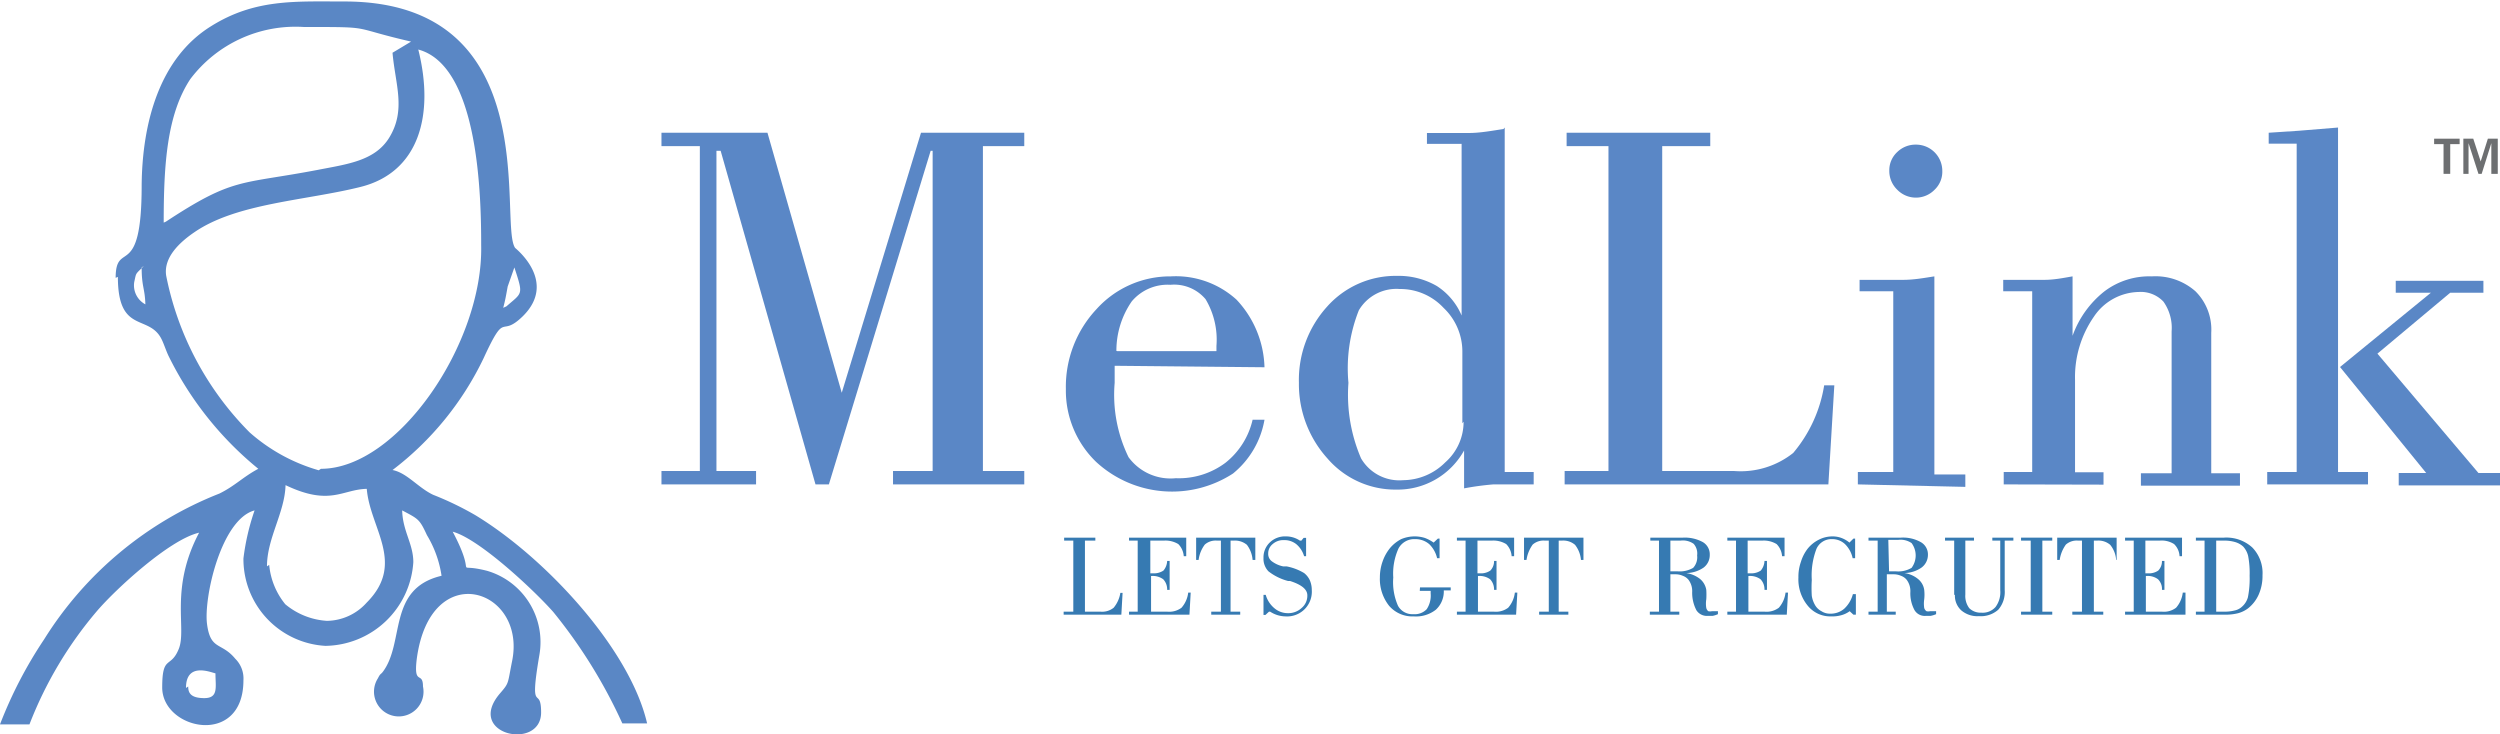 <svg id="Layer_1" data-name="Layer 1" xmlns="http://www.w3.org/2000/svg" viewBox="0 0 100.95 29.65"><defs><style>.cls-1{fill:#367ab2;}.cls-2{fill:#5a87c6;}.cls-3{fill:#5a87c5;fill-rule:evenodd;}.cls-4{fill:#6d6f71;}</style></defs><title>medlink white blue</title><path class="cls-1" d="M286.5,429.36v-.12h.39v-2.87h-.37v-.12h1.26v.12h-.42v2.87H288a.74.74,0,0,0,.52-.16,1.24,1.24,0,0,0,.27-.6h.09l-.05.88Z" transform="translate(-243.55 -404.54)"/><path class="cls-1" d="M289.14,429.36v-.12h.35v-2.87h-.35v-.12h2.31V427h-.1a.77.77,0,0,0-.22-.49,1,1,0,0,0-.58-.14H290v1.32h.1a.69.69,0,0,0,.43-.11.64.64,0,0,0,.15-.39h.1v1.17h-.1a.59.59,0,0,0-.16-.43.72.72,0,0,0-.49-.13h0v1.44h.66a.83.83,0,0,0,.57-.16,1.12,1.12,0,0,0,.27-.61h.1l-.05.89Z" transform="translate(-243.55 -404.54)"/><path class="cls-1" d="M292.46,429.36v-.12h.39v-2.87h-.16a.66.66,0,0,0-.49.16,1.3,1.3,0,0,0-.25.62h-.1l0-.9h2.39l0,.9h-.11a1.16,1.16,0,0,0-.23-.61.75.75,0,0,0-.53-.17h-.13v2.87h.39v.12Z" transform="translate(-243.55 -404.54)"/><path class="cls-1" d="M294.65,429.37h-.08v-.81h.09a1.09,1.09,0,0,0,.35.54.84.84,0,0,0,.54.2.79.79,0,0,0,.56-.21.64.64,0,0,0,.23-.51c0-.24-.23-.43-.7-.58l-.08,0a2.18,2.18,0,0,1-.79-.39.73.73,0,0,1-.2-.54.83.83,0,0,1,.26-.63.88.88,0,0,1,.65-.24,1,1,0,0,1,.56.17l.06,0h0l0,0,.09-.11h.1V427h-.08a1,1,0,0,0-.32-.49.77.77,0,0,0-.5-.16.64.64,0,0,0-.45.16.48.48,0,0,0-.18.38.37.37,0,0,0,.14.31,1.16,1.16,0,0,0,.46.21l.14,0a2.16,2.16,0,0,1,.71.27.8.8,0,0,1,.23.29,1,1,0,0,1,.08.4,1,1,0,0,1-.29.77,1,1,0,0,1-.77.29,1.16,1.16,0,0,1-.62-.19l-.05,0h0Z" transform="translate(-243.55 -404.54)"/><path class="cls-1" d="M300.89,428.26h1.24v.12h-.28a1,1,0,0,1-.32.78,1.3,1.3,0,0,1-.89.27,1.24,1.24,0,0,1-1-.43,1.74,1.74,0,0,1-.37-1.15,1.91,1.91,0,0,1,.11-.64,1.78,1.78,0,0,1,.3-.54,1.49,1.49,0,0,1,.45-.36,1.4,1.4,0,0,1,.95-.05,1.55,1.55,0,0,1,.36.19l.17-.16h.07v.79h-.1a1.14,1.14,0,0,0-.32-.57.86.86,0,0,0-.57-.2.72.72,0,0,0-.67.38,2.46,2.46,0,0,0-.21,1.17A2.37,2.37,0,0,0,300,429a.66.66,0,0,0,.62.34.67.67,0,0,0,.54-.2,1,1,0,0,0,.16-.64v-.1h-.44Z" transform="translate(-243.55 -404.54)"/><path class="cls-1" d="M302.38,429.36v-.12h.35v-2.87h-.35v-.12h2.31V427h-.1a.77.77,0,0,0-.22-.49,1,1,0,0,0-.58-.14h-.58v1.32h.09a.67.67,0,0,0,.43-.11.54.54,0,0,0,.15-.39h.1v1.17h-.1a.59.59,0,0,0-.16-.43.72.72,0,0,0-.49-.13h0v1.44h.65a.83.83,0,0,0,.57-.16,1.12,1.12,0,0,0,.27-.61h.1l-.05.89Z" transform="translate(-243.55 -404.54)"/><path class="cls-1" d="M305.7,429.36v-.12h.39v-2.87h-.16a.66.66,0,0,0-.49.16,1.41,1.41,0,0,0-.25.62h-.1l0-.9h2.4l0,.9h-.1a1.16,1.16,0,0,0-.24-.61.73.73,0,0,0-.53-.17h-.13v2.87h.39v.12Z" transform="translate(-243.55 -404.54)"/><path class="cls-1" d="M310.17,429.24h.37v-2.87h-.35v-.12h1.32a1.51,1.51,0,0,1,.8.18.57.57,0,0,1,.28.51.63.63,0,0,1-.25.52,1.26,1.26,0,0,1-.7.22v0a1.19,1.19,0,0,1,.56.24.73.73,0,0,1,.25.44,3.18,3.18,0,0,1,0,.38,1.07,1.07,0,0,0,0,.35.24.24,0,0,0,.08.13.33.33,0,0,0,.15,0h.12l.12,0v.12a.94.94,0,0,1-.22.07l-.21,0a.5.5,0,0,1-.44-.23,1.53,1.53,0,0,1-.17-.73v0a.76.76,0,0,0-.15-.5.53.53,0,0,0-.23-.16.72.72,0,0,0-.29-.06H311v1.51h.36v.12h-1.19Zm.83-1.63h.28a1.08,1.08,0,0,0,.64-.14.63.63,0,0,0,.16-.5.59.59,0,0,0-.14-.47.75.75,0,0,0-.53-.13H311Z" transform="translate(-243.55 -404.54)"/><path class="cls-1" d="M313.3,429.36v-.12h.35v-2.87h-.35v-.12h2.31V427h-.1a.77.77,0,0,0-.22-.49,1,1,0,0,0-.58-.14h-.59v1.32h.1a.69.69,0,0,0,.43-.11.64.64,0,0,0,.15-.39h.1v1.17h-.1a.59.59,0,0,0-.16-.43.72.72,0,0,0-.49-.13h0v1.44h.66a.83.83,0,0,0,.57-.16,1.12,1.12,0,0,0,.27-.61h.1l-.05.89Z" transform="translate(-243.55 -404.54)"/><path class="cls-1" d="M318.4,428.53h.09v.83h-.1l-.15-.14a1,1,0,0,1-.33.16,1.34,1.34,0,0,1-.42.05,1.17,1.17,0,0,1-.95-.44,1.67,1.67,0,0,1-.37-1.13,1.81,1.81,0,0,1,.1-.63,1.66,1.66,0,0,1,.27-.53,1.37,1.37,0,0,1,.46-.37,1.2,1.2,0,0,1,.55-.13,1,1,0,0,1,.35.06,1.12,1.12,0,0,1,.33.19l.16-.16h.07v.79h-.1a1.12,1.12,0,0,0-.31-.57.75.75,0,0,0-.52-.2.66.66,0,0,0-.63.39,3,3,0,0,0-.19,1.26,5.25,5.25,0,0,0,0,.64,1.06,1.06,0,0,0,.13.37.63.63,0,0,0,.26.25.62.62,0,0,0,.35.1.84.84,0,0,0,.57-.2,1.23,1.23,0,0,0,.35-.59" transform="translate(-243.55 -404.54)"/><path class="cls-1" d="M319,429.24h.37v-2.87H319v-.12h1.31a1.46,1.46,0,0,1,.8.18.57.57,0,0,1,.29.51.64.64,0,0,1-.26.52,1.26,1.26,0,0,1-.69.22v0a1.11,1.11,0,0,1,.55.24.69.69,0,0,1,.25.44,1.74,1.74,0,0,1,0,.38,1.17,1.17,0,0,0,0,.35.25.25,0,0,0,.09.13.33.33,0,0,0,.15,0h.11l.13,0v.12a1,1,0,0,1-.23.07l-.2,0a.48.48,0,0,1-.44-.23,1.42,1.42,0,0,1-.17-.73v0a.76.76,0,0,0-.15-.5.53.53,0,0,0-.23-.16.73.73,0,0,0-.3-.06h-.27v1.51h.36v.12H319Zm.83-1.63h.27a1.06,1.06,0,0,0,.64-.14.84.84,0,0,0,0-1,.79.79,0,0,0-.54-.13h-.4Z" transform="translate(-243.55 -404.54)"/><path class="cls-1" d="M322.46,428.57v-2.2h-.37v-.12h1.17v.12h-.35v2.18a.82.82,0,0,0,.16.55.66.66,0,0,0,.49.18.69.69,0,0,0,.57-.23,1,1,0,0,0,.19-.68v-2H324v-.12h.85v.12h-.35v2a1.09,1.09,0,0,1-.26.79,1.06,1.06,0,0,1-.78.26,1,1,0,0,1-.71-.23.8.8,0,0,1-.26-.64" transform="translate(-243.55 -404.54)"/><polygon class="cls-1" points="81.61 24.82 81.61 24.7 82 24.7 82 21.83 81.61 21.83 81.61 21.71 82.87 21.71 82.87 21.83 82.47 21.83 82.47 24.7 82.87 24.7 82.87 24.82 81.61 24.82"/><path class="cls-1" d="M327.23,429.36v-.12h.39v-2.87h-.16a.66.66,0,0,0-.49.16,1.41,1.41,0,0,0-.25.62h-.1l0-.9h2.4l0,.9H329a1.08,1.08,0,0,0-.24-.61.73.73,0,0,0-.53-.17h-.13v2.87h.38v.12Z" transform="translate(-243.55 -404.54)"/><path class="cls-1" d="M329.36,429.36v-.12h.35v-2.87h-.35v-.12h2.3V427h-.1a.73.73,0,0,0-.22-.49.93.93,0,0,0-.58-.14h-.58v1.32h.09a.67.67,0,0,0,.43-.11.54.54,0,0,0,.15-.39h.1v1.17h-.1a.55.55,0,0,0-.16-.43.7.7,0,0,0-.49-.13h0v1.44h.66a.81.81,0,0,0,.56-.16,1.12,1.12,0,0,0,.27-.61h.11l0,.89Z" transform="translate(-243.55 -404.54)"/><path class="cls-1" d="M332.57,429.24v-2.87h-.35v-.12h1.13a1.55,1.55,0,0,1,1.15.4,1.48,1.48,0,0,1,.41,1.12,1.86,1.86,0,0,1-.15.77,1.46,1.46,0,0,1-.44.57,1.18,1.18,0,0,1-.39.19,2,2,0,0,1-.53.06h-1.18v-.12Zm.47-2.87v2.87h.34a1.7,1.7,0,0,0,.41-.05.62.62,0,0,0,.29-.15.78.78,0,0,0,.24-.38,3.86,3.86,0,0,0,.07-.87,3.73,3.73,0,0,0-.06-.8.86.86,0,0,0-.2-.38.83.83,0,0,0-.32-.18,1.56,1.56,0,0,0-.48-.06Z" transform="translate(-243.55 -404.54)"/><polygon class="cls-2" points="26.71 19.56 26.71 19.02 28.26 19.02 28.26 5.9 26.71 5.9 26.71 5.36 30.99 5.36 33.99 15.86 37.19 5.36 41.36 5.36 41.36 5.9 39.69 5.9 39.69 19.02 41.36 19.02 41.36 19.56 36.06 19.56 36.06 19.02 37.66 19.02 37.66 6.09 37.58 6.09 33.47 19.56 32.93 19.56 29.1 6.09 28.93 6.09 28.93 19.02 30.53 19.02 30.53 19.56 26.71 19.56"/><path class="cls-2" d="M288.67,418.72h4v-.21a3.19,3.19,0,0,0-.44-1.89,1.66,1.66,0,0,0-1.42-.58,1.89,1.89,0,0,0-1.56.67,3.5,3.5,0,0,0-.62,2m-.07.6V420a5.74,5.74,0,0,0,.56,3,2.1,2.1,0,0,0,1.91.85,3.14,3.14,0,0,0,2-.62,3.1,3.1,0,0,0,1.1-1.74h.48a3.59,3.59,0,0,1-1.27,2.17,4.52,4.52,0,0,1-5.53-.47,4,4,0,0,1-1.22-2.94,4.58,4.58,0,0,1,1.24-3.23,4,4,0,0,1,3-1.32,3.64,3.64,0,0,1,2.65.94,4.14,4.14,0,0,1,1.13,2.73Z" transform="translate(-243.55 -404.54)"/><path class="cls-2" d="M304.31,409.69V423.6h1.17v.5c-.65,0-1.19,0-1.63,0a11.28,11.28,0,0,0-1.18.16v-1.53a3.07,3.07,0,0,1-2.73,1.58,3.62,3.62,0,0,1-2.79-1.26A4.47,4.47,0,0,1,296,420a4.41,4.41,0,0,1,1.14-3.08,3.7,3.7,0,0,1,2.82-1.24,3.08,3.08,0,0,1,1.61.41,2.64,2.64,0,0,1,1,1.19v-6.93h-1.4v-.44h.35c.45,0,.9,0,1.35,0s.92-.09,1.39-.16m-1.66,11.88v-2.89a2.43,2.43,0,0,0-.76-1.77,2.39,2.39,0,0,0-1.77-.76,1.76,1.76,0,0,0-1.65.86A6.35,6.35,0,0,0,298,420a6.5,6.5,0,0,0,.51,3.05,1.79,1.79,0,0,0,1.7.88,2.43,2.43,0,0,0,1.7-.72A2.18,2.18,0,0,0,302.65,421.57Z" transform="translate(-243.55 -404.54)"/><path class="cls-2" d="M306.73,424.1v-.54h1.77V410.44h-1.69v-.54h5.8v.54h-1.94v13.12h2.91a3.41,3.41,0,0,0,2.38-.73,5.6,5.6,0,0,0,1.25-2.73h.41l-.24,4Z" transform="translate(-243.55 -404.54)"/><path class="cls-2" d="M318.57,424.1v-.5H320v-7.3h-1.36v-.46h.41c.45,0,.9,0,1.35,0s.86-.08,1.26-.14v8h1.25v.5Zm1.27-12.66a1,1,0,0,1,.32-.76,1.06,1.06,0,0,1,.76-.3,1.06,1.06,0,0,1,1.06,1.06,1,1,0,0,1-.31.76,1.05,1.05,0,0,1-1.51,0A1.05,1.05,0,0,1,319.84,411.44Z" transform="translate(-243.55 -404.54)"/><path class="cls-2" d="M324.46,424.1v-.5h1.15v-7.3h-1.17v-.46h.39c.44,0,.86,0,1.27,0s.78-.08,1.14-.14v2.4a4,4,0,0,1,1.28-1.79,3,3,0,0,1,1.92-.61,2.44,2.44,0,0,1,1.76.6,2.18,2.18,0,0,1,.64,1.68v5.67H334v.5h-4v-.5h1.24v-5.73a1.83,1.83,0,0,0-.33-1.2,1.26,1.26,0,0,0-1-.39,2.23,2.23,0,0,0-1.81,1,4.28,4.28,0,0,0-.76,2.55v3.73h1.15v.5Z" transform="translate(-243.55 -404.54)"/><path class="cls-2" d="M336.29,423.6V410.34h-1.13v-.44l1.21-.08,1.59-.13V423.6h1.21v.5H335.1v-.5Zm1.75-4.24,3.67-3h-1.42v-.48h3.54v.48h-1.34l-2.94,2.46,4.08,4.82h.87v.5h-4.09v-.5h1.11Z" transform="translate(-243.55 -404.54)"/><path class="cls-3" d="M248.31,415.72c0,2.35,1.28,1.47,1.78,2.55.09.19.15.39.26.63a13.63,13.63,0,0,0,3.63,4.57c-.62.33-.94.69-1.57,1a14.67,14.67,0,0,0-7.08,5.89,17.43,17.43,0,0,0-1.78,3.43h1.19a15.87,15.87,0,0,1,2.72-4.57c.76-.89,2.94-2.9,4.13-3.17-1.2,2.27-.49,3.87-.82,4.69s-.67.22-.67,1.56c0,1.72,3.28,2.42,3.28-.29a1.12,1.12,0,0,0-.33-.87c-.56-.68-1-.33-1.14-1.4s.57-4.23,1.92-4.59a9.41,9.41,0,0,0-.45,1.94,3.51,3.51,0,0,0,3.31,3.53,3.61,3.61,0,0,0,3.55-3.38c0-.74-.43-1.25-.45-2.09.66.35.7.35,1,1a4.43,4.43,0,0,1,.59,1.64c-2.2.52-1.47,2.7-2.38,3.89-.08.1-.09.05-.19.25a1,1,0,1,0,1.82.33c0-.64-.39,0-.25-1.12.55-4.11,4.44-2.83,3.85.09-.19.94-.11.87-.49,1.31-1.43,1.67,1.66,2.33,1.66.77,0-1.15-.5.2-.07-2.32a3,3,0,0,0-2.11-3.4c-1.49-.38-.31.46-1.39-1.58,1.08.29,3.31,2.39,4.06,3.24a20.69,20.69,0,0,1,2.79,4.5h1c-.69-3-4.1-6.69-6.94-8.41a12.59,12.59,0,0,0-1.7-.82c-.61-.29-1.06-.89-1.64-1a12.39,12.39,0,0,0,3.68-4.52c.92-2,.64-.77,1.58-1.69,1.41-1.39-.27-2.72-.31-2.76-.68-1,1.29-9.95-6.89-9.95-2,0-3.62-.11-5.39,1-2.08,1.29-2.78,3.9-2.8,6.44,0,3.9-1.05,2.15-1.05,3.72m1.94-2.23c0-2.35.13-4.36,1.07-5.79a5.32,5.32,0,0,1,4.59-2.11c2.92,0,1.77,0,4.33.59l-.75.45c.11,1.28.56,2.31-.14,3.44-.58.93-1.7,1.06-2.88,1.29C253.24,412,253,411.68,250.25,413.49Zm6.26,10a7.2,7.2,0,0,1-2.79-1.53,12.36,12.36,0,0,1-3.37-6.33c-.11-.73.53-1.34,1.15-1.76,1.71-1.17,4.49-1.27,6.69-1.82,2.38-.59,3-2.92,2.34-5.55,2.46.66,2.54,6,2.54,7.9C263.07,418.4,259.61,423.47,256.51,423.47Zm-7.15-8.19c0,.79.13.83.15,1.49a.87.87,0,0,1-.45-.9C249.06,415.53,249,415.64,249.36,415.28Zm14.6,1.63c.09-.35.1-.42.18-.86l.27-.77C264.69,416.47,264.65,416.34,264,416.91Zm-9.54,10.44c0-1.14.72-2.17.75-3.28,1.8.86,2.29.17,3.28.15.13,1.6,1.58,3,0,4.59a2.19,2.19,0,0,1-1.61.74,2.91,2.91,0,0,1-1.68-.67A2.94,2.94,0,0,1,254.42,427.35Zm-3.27,4.91c0-1.06,1-.63,1.19-.59,0,.55.13,1-.45,1S251.15,432.49,251.15,432.26Z" transform="translate(-243.55 -404.54)"/><polygon class="cls-4" points="98.94 7.02 98.67 7.02 98.67 5.82 98.29 5.82 98.29 5.6 99.32 5.6 99.32 5.82 98.94 5.82 98.94 7.02"/><polygon class="cls-4" points="100.86 7.02 100.6 7.02 100.6 5.78 100.21 7.02 100.08 7.02 99.68 5.78 99.68 7.02 99.47 7.02 99.47 5.6 99.87 5.6 100.17 6.52 100.46 5.6 100.86 5.6 100.86 7.02"/></svg>